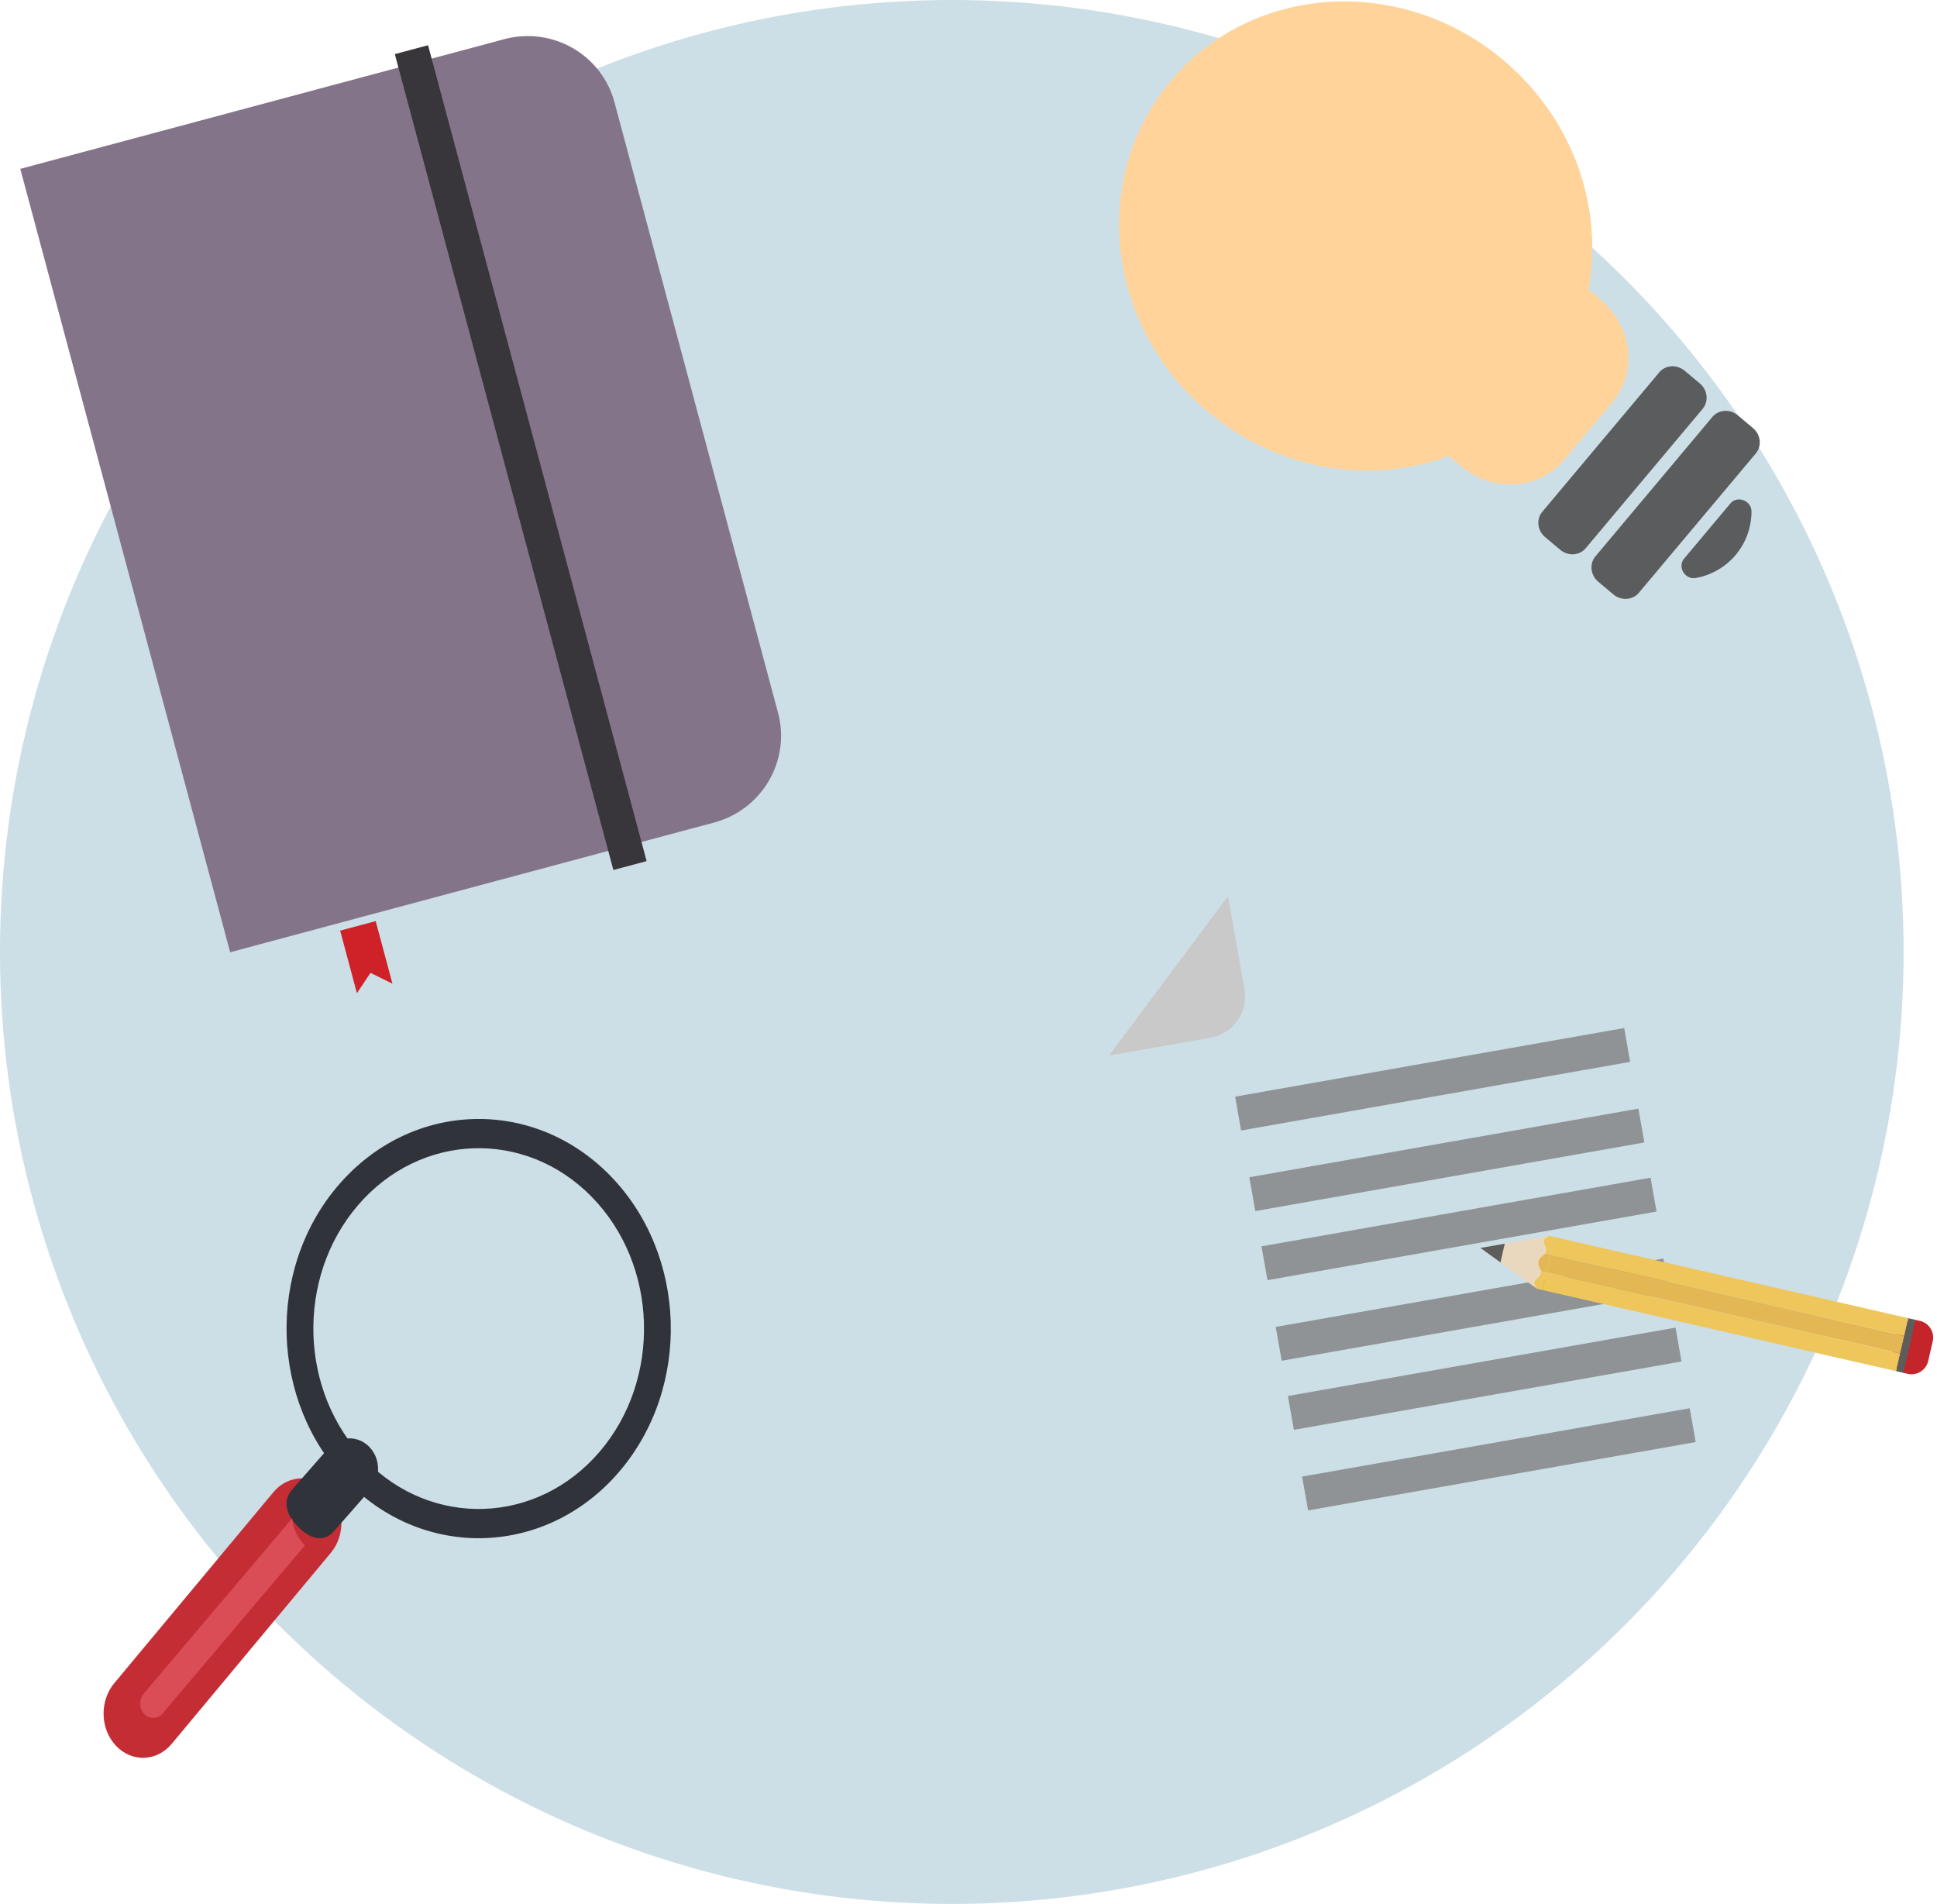 <svg xmlns="http://www.w3.org/2000/svg" xmlns:xlink="http://www.w3.org/1999/xlink" width="116" height="114" viewBox="0 0 116 114">
    <defs>
        <path id="a" d="M0 8.16v38.364A2.473 2.473 0 0 0 2.47 49h33.062A2.472 2.472 0 0 0 38 46.524V2.476A2.472 2.472 0 0 0 35.532 0H8.594L0 8.16z"/>
    </defs>
    <g fill="none" fill-rule="evenodd" transform="translate(0 -6)">
        <circle cx="57" cy="63" r="57" fill="#CCDEE6"/>
        <g transform="rotate(-10 382.04 -340.896)">
            <mask id="b" fill="#fff">
                <use xlink:href="#a"/>
            </mask>
        </g>
        <path fill="#C9C9C9" d="M73.54 59.656l.987 5.6a2.485 2.485 0 0 1-2.023 2.874l-6.086 1.073 7.122-9.547z"/>
        <g fill="#8F9395">
            <path d="M75.175 78.515l23.3-4.109-.358-2.025-23.299 4.108zM75.905 82.652l23.299-4.109-.357-2.026-23.3 4.109zM76.756 87.477l23.213-4.094-.357-2.025-23.214 4.093zM77.485 91.613l23.214-4.093-.358-2.026-23.213 4.093zM78.336 96.438l23.213-4.093-.357-2.025-23.213 4.093zM74.324 73.69l23.3-4.11-.357-2.024-23.3 4.108z"/>
        </g>
        <path fill="#C4252A" d="M113.317 86.996l.27-1.173a1.027 1.027 0 0 1 1.23-.77l.157.036c.553.126.898.677.77 1.228l-.27 1.173a1.027 1.027 0 0 1-1.23.77l-.157-.035a1.024 1.024 0 0 1-.77-1.23"/>
        <path fill="#E9D8BD" d="M92.773 79.997l-4.113.726 3.382 2.445.819-1.548z"/>
        <path fill="#EEC65C" d="M114.042 85.988l.243-1.058-21.193-4.86-.243 1.057z"/>
        <path fill="#E3B854" d="M92.605 82.184l21.193 4.86.244-1.056-21.193-4.86z"/>
        <path fill="#EEC65C" d="M113.798 87.045l-21.193-4.86-.243 1.057 21.192 4.86zM92.467 80.29c-.046.2.176.391.115.657a.308.308 0 0 1-.047.108l.314.072.243-1.057-.293-.068s-.286.09-.332.289"/>
        <path fill="#E3B854" d="M92.535 81.055c-.106.158-.329.185-.394.467-.065.281.124.402.15.59l.314.073.244-1.058-.314-.072z"/>
        <path fill="#EEC65C" d="M92.292 82.112a.335.335 0 0 1-.005.118c-.062.266-.346.342-.39.54-.048.2.171.404.171.404l.294.068.243-1.057-.313-.073z"/>
        <path fill="#5D5D5B" d="M88.66 80.723l1.197.865.259-1.122zM113.554 88.102l.73-3.172.433.1-.73 3.171z"/>
        <g fill="#D8D8D8">
            <path fill="#84748A" d="M30.195 8.346l-13.056 3.498-10.707 2.869-5.217 1.398 1.387 5.177 9.794 36.55 1.388 5.18L19 61.618l10.707-2.869 13.056-3.498c2.882-.772 4.597-3.716 3.83-6.576L36.8 12.126c-.766-2.86-3.724-4.552-6.605-3.78"/>
            <path fill="#38363A" d="M36.733 58.093l1.99-.534L25.635 8.708l-1.99.533z"/>
            <path fill="#CE2128" d="M23.503 64.9l-1.315-.65-.813 1.22-1.004-3.747 2.128-.57z"/>
        </g>
        <path fill="#FFD399" d="M95.126 23.338l.745.625c1.888 1.585 2.197 4.326.689 6.123l-2.898 3.454c-1.508 1.797-4.261 1.969-6.15.384l-.745-.625c-4.641 1.739-10.196.907-14.417-2.635-6.115-5.13-7.114-14.005-2.232-19.823 4.88-5.817 13.795-6.374 19.909-1.244 4.221 3.542 6.005 8.869 5.099 13.741z"/>
        <path fill="#5A5C5D" d="M101.966 30.479l-7.002 8.345c-.375.446-1.058.489-1.528.095l-.9-.756c-.47-.394-.547-1.074-.172-1.52l7.002-8.346c.374-.446 1.058-.489 1.527-.095l.902.756c.469.394.545 1.075.17 1.52M105.148 33.15l-7.002 8.344c-.374.447-1.058.49-1.527.096l-.902-.757c-.468-.393-.546-1.074-.171-1.52l7.002-8.346c.374-.446 1.059-.488 1.527-.095l.902.757c.47.393.546 1.074.171 1.52M103.627 36.145l-2.771 3.303c-.418.498.058 1.28.709 1.158a4.06 4.06 0 0 0 2.38-1.38c.629-.75.936-1.66.946-2.584.008-.662-.846-.995-1.264-.497"/>
        <g>
            <path fill="#C52D35" d="M6.95 110.536c-.953-1.002-1-2.681-.109-3.75l9.524-11.43c.891-1.07 2.384-1.124 3.337-.122.95 1.001 1 2.68.108 3.748l-9.524 11.43c-.891 1.069-2.384 1.126-3.336.124"/>
            <path fill="#303339" d="M35.438 77.664c-3.987-4.074-10.268-3.848-14 .501-3.735 4.348-3.53 11.2.457 15.273 3.988 4.074 10.27 3.85 14.004-.5 3.732-4.348 3.526-11.2-.461-15.274M20.799 94.717c-4.634-4.734-4.873-12.697-.535-17.75 4.34-5.053 11.639-5.314 16.271-.581 4.633 4.733 4.874 12.696.534 17.75-4.338 5.054-11.637 5.313-16.27.58"/>
            <path fill="#303339" d="M17.871 97.435c-.69-.69-1.004-1.53-.356-2.268l2.161-2.462a1.639 1.639 0 0 1 2.423-.086c.69.69.725 1.847.078 2.584l-2.162 2.463c-.647.739-1.453.459-2.144-.23"/>
            <path fill="#DA4D57" d="M17.503 96.907L8.605 107.41a.927.927 0 0 0 .035 1.218.728.728 0 0 0 1.102-.04l8.515-10.053c-.517-.555-.736-1.14-.754-1.628"/>
        </g>
    </g>
</svg>
